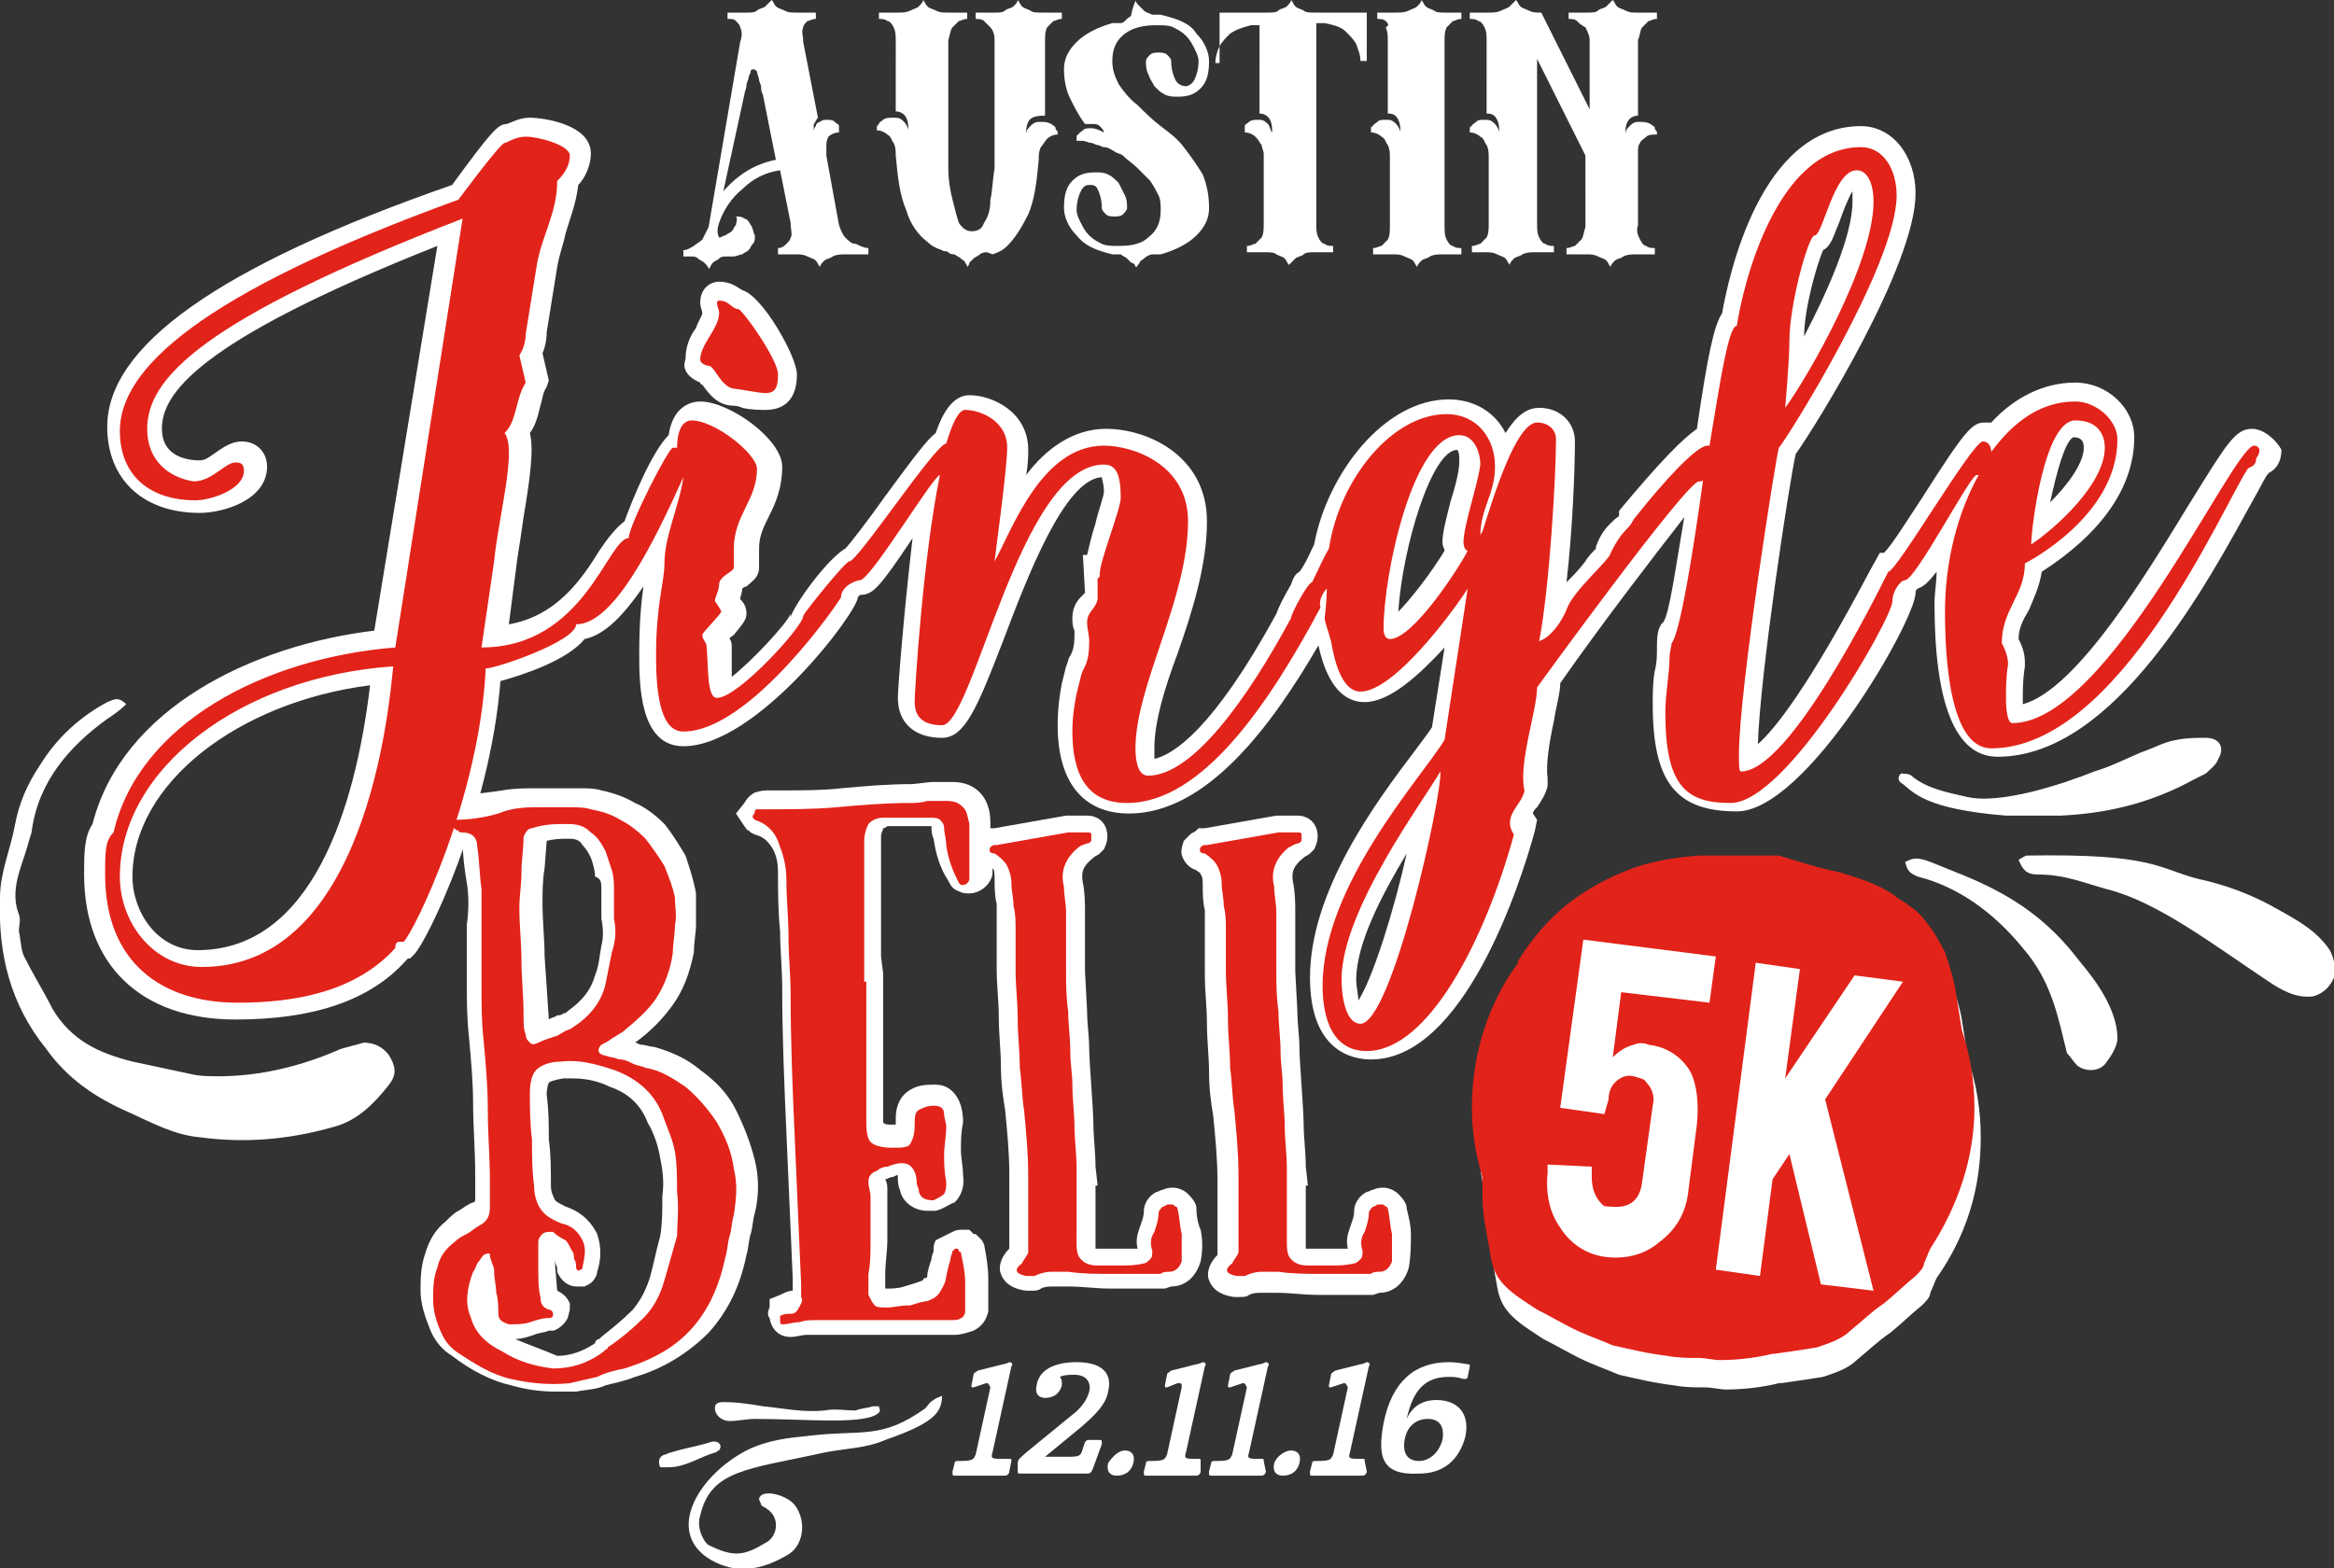 <?xml version="1.0" encoding="utf-8"?>
<!-- Generator: Adobe Illustrator 21.0.0, SVG Export Plug-In . SVG Version: 6.00 Build 0)  -->
<svg version="1.1" id="Layer_1" xmlns="http://www.w3.org/2000/svg" xmlns:xlink="http://www.w3.org/1999/xlink" x="0px" y="0px"
	 viewBox="0 0 111 74.6" style="enable-background:new 0 0 111 74.6;" xml:space="preserve">
<rect x="0" y="0" width="111" height="74.6" fill="#333333" stroke="none"/>
<style type="text/css">
	.st0{fill:#FFFFFF;}
	.st1{fill:#E2231A;}
</style>
<g>
	<path class="st0" d="M94.2,54.1c0-1.3-0.2-2.5-0.6-3.7c-0.1-0.6-0.2-1.3-0.3-1.9c-0.1-0.6-0.3-1.2-0.5-1.8
		c-0.3-0.6-0.6-1.1-1.1-1.7c-0.2-0.2-0.4-0.4-0.6-0.5c-0.2-0.2-0.5-0.3-0.7-0.5c-0.7-0.5-1.6-0.8-2.6-1.1c-1-0.2-1.9-0.5-2.9-0.8
		c0,0-0.2,0-0.4,0c-0.6,0-1.1,0-1.7,0c-0.6,0-1.1,0-1.7,0c-1.3,0.1-2.4,0.3-3.4,0.7c-1.3,0.5-2.4,1.2-3.2,1.9
		c-0.8,0.7-1.5,1.6-2,2.4c0,0,0,0,0,0.1c-1.4,1.9-2.2,4.3-2.2,6.9c0,1.2,0.2,2.3,0.5,3.3c0,0.1,0,0.2,0,0.4c0,0.6,0,1.1,0.1,1.7
		c0.1,0.6,0.2,1.1,0.3,1.7c0.1,0.6,0.3,1,0.7,1.4c0.4,0.4,0.9,0.7,1.5,1.1c0.6,0.3,1.1,0.6,1.7,0.9c0.6,0.3,1.2,0.5,1.9,0.8
		c0.9,0.2,1.7,0.4,2.6,0.5c0.5,0.1,1,0.1,1.5,0.1c0.3,0,0.7,0.1,1,0.1c0.8,0,1.7-0.1,2.5-0.3c0,0,0.1,0,0.1,0c0.7-0.1,1.4-0.2,2-0.3
		c0.6-0.2,1.2-0.4,1.6-0.8c0.5-0.4,1-0.9,1.6-1.3c0.5-0.4,1-0.9,1.5-1.3c0.2-0.2,0.4-0.4,0.4-0.6c0.1-0.2,0.2-0.5,0.3-0.7
		C93.5,58.8,94.2,56.6,94.2,54.1z"/>
	<g>
		<path class="st0" d="M39.9,10.7c0.1,0.3,0.2,0.5,0.3,0.6c0.2,0.2,0.3,0.3,0.5,0.3c0.2,0.1,0.4,0.2,0.6,0.2v0.3h-1h-0.1h0
			c-0.2,0-0.4,0-0.6,0.1c-0.1,0.1-0.3,0.1-0.4,0.2c-0.1,0.1-0.2,0.2-0.2,0.3c-0.1-0.1-0.1-0.2-0.2-0.3c-0.1-0.1-0.2-0.1-0.4-0.2
			c-0.2-0.1-0.3-0.1-0.6-0.1H37v-0.3c0.2,0,0.3-0.1,0.4-0.2c0.1-0.1,0.2-0.2,0.2-0.3c0.1-0.1,0-0.4,0-0.7l-0.5-2.5
			c-0.7,0.1-1.3,0.4-1.8,0.9c-0.5,0.4-0.9,1-1.1,1.6c-0.1,0.3-0.1,0.5,0,0.7c0.1,0,0.2-0.1,0.3-0.1c0.1-0.1,0.2-0.1,0.3-0.2
			c0.1-0.1,0.1-0.2,0.2-0.3c0-0.1,0.1-0.3,0-0.4c0.1,0,0.3,0,0.4,0.1c0.1,0,0.2,0.1,0.3,0.3c0.1,0.1,0.1,0.3,0.2,0.5
			c0,0.2,0,0.3-0.1,0.4c-0.1,0.1-0.1,0.2-0.2,0.3c-0.1,0.1-0.2,0.1-0.3,0.2c-0.1,0-0.3,0.1-0.4,0.1h-0.3c-0.2,0-0.3,0-0.4,0.1
			c-0.1,0.1-0.2,0.1-0.3,0.2c-0.1,0.1-0.1,0.2-0.2,0.3c0-0.1-0.1-0.2-0.2-0.3c-0.1-0.1-0.2-0.1-0.3-0.2c-0.1-0.1-0.2-0.1-0.4-0.1
			h-0.3v-0.3c0.2,0,0.3-0.1,0.5-0.2c0.1-0.1,0.3-0.2,0.4-0.3c0.1-0.2,0.2-0.4,0.3-0.6L35.2,2h0c0.1-0.3,0.1-0.5,0-0.7
			C35.2,1.2,35.1,1.1,35,1c-0.1-0.1-0.2-0.1-0.4-0.1V0.6h0.9c0.2,0,0.4,0,0.5-0.1c0.1-0.1,0.3-0.1,0.4-0.2c0.1-0.1,0.2-0.2,0.3-0.3
			c0.1,0.1,0.1,0.2,0.2,0.3c0.1,0.1,0.2,0.1,0.4,0.2c0.2,0.1,0.3,0.1,0.6,0.1h0.9v0.3c-0.2,0-0.3,0.1-0.4,0.1
			c-0.1,0.1-0.2,0.2-0.2,0.3c-0.1,0.2,0,0.4,0,0.7l0.7,3.6c-0.1,0.1-0.1,0.2-0.2,0.3c0,0.1,0,0.3,0,0.4c0-0.1,0-0.2,0.1-0.3
			c0-0.1,0.1-0.2,0.2-0.2c0.1-0.1,0.2-0.1,0.3-0.1c0.2,0,0.3,0,0.4,0.1c0.1,0.1,0.2,0.1,0.2,0.2c0,0,0,0.1,0,0.1s0,0.1,0,0.1
			c0,0,0,0.1,0,0.1c-0.2,0-0.4,0.1-0.5,0.2c-0.1,0.2-0.1,0.3-0.1,0.5c0,0,0,0.1,0,0.2c0,0,0,0.1,0,0.1c0,0,0,0.1,0,0.1L39.9,10.7
			L39.9,10.7z M34.4,9.1c0.7-0.8,1.5-1.3,2.5-1.5l-0.6-3c0-0.1-0.1-0.2-0.1-0.4c0-0.2-0.1-0.3-0.1-0.4c0-0.1-0.1-0.3-0.1-0.4
			c-0.1-0.1-0.1-0.1-0.2-0.1c0,0-0.1,0-0.1,0.1c0,0.1-0.1,0.2-0.1,0.3c0,0.1-0.1,0.2-0.1,0.4c0,0.1-0.1,0.3-0.1,0.4L34.4,9.1z"/>
		<path class="st0" d="M48.9,5.8c-0.1,0.2-0.1,0.4-0.1,0.6c0-0.2,0.1-0.3,0.2-0.4c0.1-0.1,0.2-0.2,0.4-0.2c0,0,0,0,0.1,0
			c0.2,0,0.3,0,0.5,0.1c0.1,0.1,0.2,0.1,0.2,0.2c0,0.1,0.1,0.1,0.1,0.2c0,0,0,0.1,0,0.1c-0.2,0-0.4,0.1-0.5,0.2
			c-0.1,0.1-0.2,0.3-0.3,0.4c-0.1,0.2-0.1,0.4-0.1,0.6h0c-0.1,1.1-0.2,1.9-0.5,2.6c-0.3,0.6-0.6,1.1-1,1.5c-0.2,0.2-0.4,0.3-0.7,0.4
			h0h0C47,12,46.9,12,46.9,12s-0.2,0-0.3,0.1c-0.1,0.1-0.2,0.1-0.3,0.2c-0.1,0.1-0.1,0.1-0.2,0.2c0,0.1-0.1,0.2-0.1,0.2
			c0-0.1-0.1-0.2-0.1-0.2c0-0.1-0.1-0.1-0.2-0.2c-0.1-0.1-0.2-0.1-0.3-0.2c-0.1,0-0.2,0-0.3-0.1s-0.2,0-0.3-0.1h0h0
			c-0.3-0.1-0.5-0.2-0.7-0.4c-0.4-0.3-0.8-0.8-1-1.5c-0.3-0.7-0.4-1.5-0.5-2.6c0-0.2,0-0.4-0.1-0.6c-0.1-0.1-0.1-0.3-0.3-0.4
			c-0.1-0.1-0.3-0.2-0.5-0.2c0,0,0,0,0-0.1c0-0.1,0-0.1,0.1-0.2c0-0.1,0.1-0.1,0.2-0.2c0.1-0.1,0.3-0.1,0.5-0.1c0,0,0,0,0.1,0
			c0.2,0,0.3,0.1,0.4,0.2c0.1,0.1,0.2,0.3,0.2,0.4c0-0.2,0-0.4-0.1-0.6c-0.1-0.2-0.3-0.3-0.5-0.3V2h0c0-0.3,0-0.5-0.1-0.7
			c-0.1-0.2-0.2-0.3-0.3-0.3c-0.1-0.1-0.3-0.1-0.4-0.1V0.6h0.9c0.2,0,0.4,0,0.6-0.1c0.2-0.1,0.3-0.1,0.4-0.2
			c0.1-0.1,0.2-0.2,0.2-0.3c0.1,0.1,0.1,0.2,0.2,0.3c0.1,0.1,0.2,0.1,0.4,0.2c0.2,0.1,0.3,0.1,0.6,0.1h0.9v0.3
			c-0.2,0-0.3,0.1-0.4,0.1c-0.1,0.1-0.2,0.2-0.3,0.3c-0.1,0.1-0.1,0.3-0.2,0.6l0,4.4c0,0.6,0,1.2,0,1.7c0,0.6,0.1,1.1,0.2,1.5
			c0.1,0.4,0.2,0.8,0.3,1.1c0.2,0.3,0.4,0.4,0.6,0.4c0.3,0,0.5-0.1,0.6-0.4c0.2-0.3,0.3-0.6,0.3-1.1c0.1-0.4,0.1-0.9,0.2-1.5
			c0-0.6,0-1.1,0-1.7l0-4.4c0-0.3-0.1-0.5-0.2-0.6c-0.1-0.1-0.2-0.2-0.3-0.3c-0.1-0.1-0.3-0.1-0.4-0.1V0.6h0.9c0.2,0,0.4,0,0.5-0.1
			c0.1-0.1,0.3-0.1,0.4-0.2c0.1-0.1,0.2-0.2,0.2-0.3c0.1,0.1,0.1,0.2,0.2,0.3c0.1,0.1,0.2,0.1,0.4,0.2c0.1,0.1,0.3,0.1,0.6,0.1h0.9
			v0.3c-0.2,0-0.3,0.1-0.4,0.1c-0.1,0.1-0.2,0.2-0.3,0.3c-0.1,0.2-0.1,0.4-0.1,0.7h0v3.5C49.2,5.5,49,5.6,48.9,5.8z"/>
		<path class="st0" d="M56.4,4.1c0.1,0,0.3-0.1,0.4-0.3c0.1-0.2,0.2-0.5,0.2-0.9c0-0.2-0.1-0.4-0.2-0.6s-0.2-0.4-0.4-0.6
			c-0.2-0.2-0.4-0.3-0.6-0.4c-0.2-0.1-0.5-0.1-0.8-0.1c-0.6,0-1.1,0.1-1.5,0.4c-0.4,0.3-0.6,0.7-0.6,1.3c0,0.4,0.1,0.7,0.3,1.1
			c0.2,0.3,0.5,0.7,0.9,1c0.3,0.3,0.7,0.7,1.1,1C55.6,6.3,56,6.6,56.3,7c0.3,0.4,0.6,0.8,0.9,1.3c0.2,0.5,0.3,1,0.3,1.6
			c0,0.5-0.2,0.9-0.6,1.3c-0.4,0.4-1,0.7-1.7,0.9h0c0,0,0,0,0,0c-0.1,0-0.1,0-0.2,0s-0.1,0-0.2,0c-0.1,0-0.3,0.1-0.4,0.2
			c-0.1,0.1-0.2,0.1-0.2,0.2c-0.1,0.1-0.1,0.2-0.2,0.2c0-0.1-0.1-0.2-0.2-0.2c-0.1-0.1-0.1-0.1-0.2-0.2c-0.1-0.1-0.2-0.1-0.3-0.2
			c-0.1,0-0.1,0-0.2,0c-0.1,0-0.1,0-0.2,0h0c-0.8-0.2-1.3-0.4-1.7-0.9c-0.4-0.4-0.6-0.9-0.6-1.3c0-0.6,0.1-1,0.4-1.3
			c0.3-0.3,0.6-0.4,1.1-0.4c0.2,0,0.4,0,0.6,0.1s0.3,0.2,0.5,0.4c0.1,0.2,0.2,0.4,0.3,0.6c0.1,0.2,0.1,0.4,0.1,0.6
			c0,0.1-0.1,0.2-0.2,0.3c-0.1,0.1-0.3,0.1-0.4,0.1c-0.1,0-0.3,0-0.4-0.1c-0.1-0.1-0.2-0.2-0.2-0.3c0-0.4-0.1-0.7-0.2-0.9
			c-0.1-0.2-0.2-0.2-0.4-0.2s-0.3,0.1-0.4,0.3c-0.1,0.2-0.2,0.5-0.2,0.9c0,0.2,0.1,0.4,0.2,0.6c0.1,0.2,0.2,0.4,0.4,0.6
			c0.2,0.2,0.4,0.3,0.6,0.4c0.2,0.1,0.5,0.1,0.8,0.1c0.6,0,1.1-0.1,1.4-0.4c0.4-0.3,0.6-0.7,0.6-1.3c0-0.2,0-0.5-0.1-0.7
			c-0.1-0.2-0.2-0.4-0.4-0.7c-0.2-0.2-0.4-0.4-0.6-0.6c-0.2-0.2-0.5-0.4-0.7-0.6c-0.1-0.1-0.3-0.1-0.4-0.2c-0.2-0.1-0.3-0.2-0.5-0.2
			c-0.1,0-0.2-0.1-0.3-0.1c-0.1,0-0.2-0.1-0.3-0.1c-0.1,0-0.3-0.1-0.4-0.1c-0.1,0-0.2,0-0.3,0c0,0,0,0,0-0.1c0,0,0,0,0-0.1
			c0,0,0-0.1,0.1-0.1c0-0.1,0.1-0.1,0.2-0.2c0.1-0.1,0.2-0.1,0.4-0.1h0c0.2,0,0.4,0.1,0.6,0.2c0-0.1-0.1-0.2-0.2-0.3
			c-0.1-0.1-0.2-0.1-0.4-0.1c-0.1,0-0.2,0-0.3,0c-0.3-0.4-0.5-0.8-0.7-1.2c-0.2-0.4-0.3-0.9-0.3-1.4c0-0.5,0.2-0.9,0.6-1.3
			c0.4-0.4,1-0.7,1.7-0.9h0h0c0.1,0,0.1,0,0.2,0c0.1,0,0.1,0,0.2,0c0.1,0,0.2-0.1,0.3-0.2c0.1-0.1,0.2-0.1,0.2-0.2
			C53.9,0.2,54,0.1,54,0c0,0.1,0.1,0.2,0.2,0.3c0.1,0.1,0.1,0.1,0.2,0.2c0.1,0.1,0.2,0.1,0.4,0.2c0.1,0,0.1,0,0.2,0s0.1,0,0.2,0
			c0,0,0,0,0,0c0.8,0.2,1.4,0.4,1.7,0.9c0.4,0.4,0.6,0.9,0.6,1.3c0,0.6-0.1,1-0.4,1.3c-0.3,0.3-0.6,0.4-1.1,0.4
			c-0.2,0-0.4,0-0.6-0.1c-0.2-0.1-0.3-0.2-0.5-0.4c-0.1-0.2-0.2-0.3-0.3-0.6c-0.1-0.2-0.1-0.4-0.1-0.6c0-0.1,0.1-0.2,0.2-0.3
			c0.1-0.1,0.3-0.1,0.4-0.1c0.1,0,0.3,0,0.4,0.1c0.1,0.1,0.2,0.2,0.2,0.3c0,0.4,0.1,0.7,0.2,0.9S56.2,4.1,56.4,4.1z"/>
		<path class="st0" d="M65,0.6v0.6v1.7h-0.3c0-0.3-0.1-0.5-0.2-0.8c-0.1-0.2-0.3-0.4-0.5-0.6c-0.2-0.2-0.5-0.3-1-0.4h-0.4v9.5
			c0,0.3,0,0.5,0.1,0.7c0.1,0.2,0.2,0.3,0.3,0.3c0.1,0.1,0.3,0.1,0.4,0.1v0.3h-0.9c-0.2,0-0.4,0-0.5,0.1c-0.1,0.1-0.3,0.1-0.4,0.2
			c-0.1,0.1-0.2,0.2-0.3,0.3c-0.1-0.1-0.1-0.2-0.2-0.3c-0.1-0.1-0.2-0.1-0.4-0.2c-0.1-0.1-0.3-0.1-0.5-0.1h-0.9v-0.3
			c0.2,0,0.3-0.1,0.4-0.1c0.1-0.1,0.2-0.2,0.3-0.3c0.1-0.2,0.1-0.4,0.1-0.7V7.5c0,0,0-0.1,0-0.2c0-0.1-0.1-0.3-0.1-0.4
			c-0.1-0.1-0.1-0.2-0.3-0.4c-0.1-0.1-0.3-0.2-0.5-0.2c0,0,0,0,0-0.1c0,0,0,0,0-0.1c0,0,0-0.1,0-0.1c0-0.1,0.1-0.1,0.2-0.2
			c0.1-0.1,0.3-0.1,0.4-0.1c0,0,0.1,0,0.1,0c0.2,0,0.3,0.1,0.4,0.2c0.1,0.1,0.1,0.3,0.2,0.4c0-0.2,0-0.4-0.1-0.6
			c-0.1-0.2-0.3-0.3-0.5-0.3V1.2h-0.4c-0.4,0.1-0.7,0.2-1,0.4c-0.2,0.2-0.4,0.4-0.5,0.6c-0.1,0.2-0.2,0.5-0.2,0.8H58V1.2V0.6h2.3
			c0.2,0,0.4,0,0.5-0.1s0.3-0.1,0.4-0.2c0.1-0.1,0.2-0.2,0.2-0.3c0.1,0.1,0.1,0.2,0.2,0.3c0.1,0.1,0.2,0.1,0.4,0.2
			c0.1,0.1,0.3,0.1,0.6,0.1H65z"/>
		<path class="st0" d="M69.5,0.6v0.3c-0.2,0-0.3,0.1-0.4,0.1c-0.1,0.1-0.2,0.2-0.3,0.3c-0.1,0.2-0.1,0.4-0.1,0.7v8.7
			c0,0.3,0,0.5,0.1,0.7c0.1,0.2,0.2,0.3,0.3,0.3c0.1,0.1,0.3,0.1,0.4,0.1v0.3h-0.9c-0.2,0-0.4,0-0.6,0.1c-0.1,0.1-0.3,0.1-0.4,0.2
			c-0.1,0.1-0.2,0.2-0.2,0.3c-0.1-0.1-0.1-0.2-0.2-0.3c-0.1-0.1-0.2-0.1-0.4-0.2c-0.2-0.1-0.3-0.1-0.6-0.1h0h0h-0.9v-0.3
			c0.2,0,0.3-0.1,0.4-0.1c0.1-0.1,0.2-0.2,0.3-0.3c0.1-0.2,0.1-0.4,0.1-0.7V7.5c0-0.2,0-0.4-0.1-0.6c-0.1-0.1-0.1-0.3-0.3-0.4
			c-0.1-0.1-0.3-0.2-0.5-0.2c0,0,0,0,0-0.1c0,0,0,0,0-0.1c0,0,0-0.1,0.1-0.1c0-0.1,0.1-0.1,0.2-0.2c0.1-0.1,0.2-0.1,0.4-0.1
			c0,0,0.1,0,0.1,0c0.2,0,0.3,0.1,0.4,0.2c0.1,0.1,0.2,0.3,0.2,0.4c0-0.2,0-0.4-0.1-0.6c-0.1-0.2-0.2-0.3-0.5-0.3V2
			c0-0.3,0-0.5-0.1-0.7C66.1,1.2,66,1.1,65.9,1c-0.1-0.1-0.3-0.1-0.4-0.1V0.6h0.9c0.2,0,0.4,0,0.6-0.1c0.2-0.1,0.3-0.1,0.4-0.2
			c0.1-0.1,0.2-0.2,0.2-0.3c0.1,0.1,0.1,0.2,0.2,0.3c0.1,0.1,0.2,0.1,0.4,0.2c0.1,0.1,0.3,0.1,0.6,0.1H69.5z"/>
		<path class="st0" d="M78,11.4c0.1,0.2,0.2,0.3,0.3,0.3c0.1,0.1,0.3,0.1,0.4,0.1v0.3h-0.9h0c-0.2,0-0.4,0-0.6,0.1
			c-0.1,0.1-0.3,0.1-0.4,0.2c-0.1,0.1-0.2,0.2-0.2,0.3c-0.1-0.1-0.1-0.2-0.2-0.3c-0.1-0.1-0.2-0.1-0.4-0.2c-0.2-0.1-0.3-0.1-0.6-0.1
			h-0.9v-0.3c0.2,0,0.3-0.1,0.4-0.1c0.1-0.1,0.2-0.2,0.3-0.3c0.1-0.1,0.1-0.3,0.2-0.6V7.4l-2.3-4.6v7.8c0,0.3,0,0.5,0.1,0.7
			c0.1,0.2,0.2,0.3,0.3,0.3c0.1,0.1,0.3,0.1,0.4,0.1v0.3h-0.9c-0.2,0-0.4,0-0.6,0.1c-0.1,0.1-0.3,0.1-0.4,0.2
			c-0.1,0.1-0.2,0.2-0.2,0.3c-0.1-0.1-0.1-0.2-0.2-0.3c-0.1-0.1-0.2-0.1-0.4-0.2c-0.2-0.1-0.3-0.1-0.6-0.1h0h0H70v-0.3
			c0.2,0,0.3-0.1,0.4-0.1c0.1-0.1,0.2-0.2,0.3-0.3c0.1-0.2,0.1-0.4,0.1-0.7V7.5c0-0.2,0-0.4-0.1-0.6c-0.1-0.1-0.1-0.3-0.3-0.4
			c-0.1-0.1-0.3-0.2-0.5-0.2c0,0,0,0,0-0.1c0,0,0,0,0-0.1c0,0,0-0.1,0.1-0.1c0-0.1,0.1-0.1,0.2-0.2c0.1-0.1,0.2-0.1,0.4-0.1
			c0,0,0.1,0,0.1,0c0.2,0,0.3,0.1,0.4,0.2c0.1,0.1,0.2,0.3,0.2,0.4c0-0.2,0-0.4-0.1-0.6c-0.1-0.2-0.2-0.3-0.5-0.3V2
			c0-0.3,0-0.5-0.1-0.7c-0.1-0.2-0.2-0.3-0.3-0.3c-0.1-0.1-0.3-0.1-0.4-0.1V0.6h0.9c0.2,0,0.4,0,0.6-0.1c0.2-0.1,0.3-0.1,0.4-0.2
			C71.9,0.2,72,0.1,72.1,0c0.1,0.1,0.1,0.2,0.2,0.3c0.1,0.1,0.2,0.1,0.4,0.2c0.2,0.1,0.3,0.1,0.6,0.1h0l2.3,4.6V1.9
			c0-0.2-0.1-0.4-0.2-0.6C75.2,1.2,75.1,1.1,75,1c-0.1-0.1-0.3-0.1-0.4-0.1V0.6h0.9c0.2,0,0.4,0,0.5-0.1s0.3-0.1,0.4-0.2
			c0.1-0.1,0.2-0.2,0.3-0.3c0.1,0.1,0.1,0.2,0.2,0.3c0.1,0.1,0.2,0.1,0.4,0.2s0.3,0.1,0.6,0.1h0.9v0.3c-0.2,0-0.3,0.1-0.4,0.1
			c-0.1,0.1-0.2,0.2-0.3,0.3c-0.1,0.1-0.1,0.4-0.2,0.6v3.6c-0.2,0-0.4,0.1-0.5,0.3c-0.1,0.2-0.1,0.4-0.1,0.6c0-0.2,0.1-0.3,0.2-0.4
			c0.1-0.1,0.2-0.2,0.4-0.2c0,0,0.1,0,0.1,0c0.2,0,0.3,0,0.5,0.1c0.1,0.1,0.2,0.1,0.2,0.2c0,0.1,0.1,0.1,0.1,0.2c0,0,0,0.1,0,0.1
			c-0.2,0-0.4,0-0.5,0.1S78,6.7,78,6.8c-0.1,0.1-0.1,0.3-0.1,0.4c0,0.1,0,0.2,0,0.3v3.2h0C77.8,11,77.9,11.2,78,11.4z"/>
	</g>
	<g>
		<path class="st0" d="M33.3,18.2c0,0,0,0.1,0.1,0.1c0.3,0.4,0.7,1,1.5,1c0,0,0.2,0,0.4,0.1c0.4,0.1,0.9,0.1,1.1,0.1
			c0.7,0,1.5-0.3,1.5-1.7c0-0.8-1.6-3.7-2.6-4c0,0,0,0,0,0s0,0,0,0c-0.2-0.1-0.5-0.4-1.1-0.4c-0.4,0-0.9,0.3-0.9,1
			c0,0.2,0.1,0.4,0.1,0.5c0,0.1-0.2,0.4-0.3,0.7c-0.3,0.4-0.5,0.9-0.5,1.5C32.4,17.6,32.8,18,33.3,18.2z"/>
		<path class="st0" d="M107.1,20.4c-0.8,0-1.2,0.7-3,3.6c-1.9,3.1-5.3,8.8-7.9,9.5c0-0.1,0-0.2,0-0.3c0-0.4,0-0.9,0.1-1.5l0-0.1
			v-0.1c0-0.5-0.2-0.9-0.3-1.1c0-0.5,0.2-0.9,0.5-1.4c0.2-0.5,0.5-1.1,0.6-1.8c2.8-1.8,4.4-4,4.4-6.4c0-1.4-1.3-2.6-2.8-2.6
			c-1.5,0-2.9,0.7-4,1.9c-0.1,0-0.2,0-0.3,0c-0.6,0-0.9,0.3-3,3.6c-0.6,0.9-1.4,2.2-1.8,2.6h-0.2l-0.5,0.9c-2.9,5.5-4.5,7.5-5.3,8.2
			c0.1-3.3,1.5-12.5,1.8-13.8c1-1.4,5.7-9,5.7-12.4c0-1.8-1.1-3.2-2.6-3.2c-4.8,0-6.3,7.2-6.6,8.9c-0.4,0.6-0.7,2.1-1.2,5.5
			C80,20.9,79,21.9,77,24.3L77,24.4l0,0.1c0,0.1-0.1,0.1-0.2,0.2c-0.3,0.3-0.6,0.5-0.9,1.3l0,0.1c-0.1,0.1-0.4,0.4-0.5,0.6
			c-0.3,0.4-0.6,0.7-0.9,1c0.3-2.6,0.4-5.5,0.4-6.7c0-0.9-0.7-1.6-1.7-1.6c-0.6,0-1.1,0.4-1.6,1.2c-0.5-1-1.5-1.6-2.7-1.6
			c-3.1,0-5.8,3.6-6.4,6.9c-0.2,0.4-0.4,0.9-0.7,1.3c-0.2,0.1-0.3,0.3-0.4,0.6c-0.4,0.7-0.6,1.1-0.7,1.4c-3,5.5-4.9,6.7-5.8,6.9
			c0-0.1,0-0.3,0-0.5c0-1.3,0.5-2.9,1.1-4.5c0.7-2,1.4-4.2,1.4-6.3c0-3.1-2.8-4.4-4.8-4.4c-1.6,0-2.9,1-3.8,2.2
			c0.1-0.5,0.1-1,0.1-1.2c0-1.8-1.7-2.6-2.8-2.6c-0.8,0-1.3,0.9-1.6,1.8c-0.4,0.3-1,1.1-2.4,3c-0.7,1-1.7,2.3-1.9,2.5
			c0,0,0.1,0,0.2-0.1c-0.9,0.3-2.8,3-2.8,3.4c0-0.1,0-0.2,0-0.2c-0.2,0.5-1.9,2.3-2.8,3c0-0.2,0-0.5,0-0.6c0-0.3,0-0.6,0-0.8
			c0-0.1,0-0.3-0.1-0.4c0-0.1,0.1-0.1,0.2-0.2c0.4-0.5,0.6-0.7,0.6-1c0-0.3-0.1-0.5-0.3-0.7c0-0.1,0.1-0.3,0.1-0.5
			c0,0,0.1-0.1,0.2-0.1c0.2-0.2,0.6-0.4,0.6-0.9c0-0.4,0-0.6,0-0.8l0-0.1c0-0.6,0.2-1,0.5-1.6c0.3-0.6,0.6-1.3,0.6-2.3
			c0-1.3-2.5-3.1-3.9-3.1c-0.4,0-1.3,0.2-1.5,1.6c-0.8,0.8-1.7,3-2.1,4.1c-0.4,0.3-0.8,0.8-1.2,1.4c-0.8,1.3-2,3.1-4.3,3.5l0.4-3.1
			c0.1-0.6,0.2-1.3,0.3-2c0.3-1.8,0.5-3.2,0.3-4c0.3-0.4,0.4-0.9,0.5-1.3c0.1-0.3,0.1-0.6,0.3-0.9l0.1-0.3l-0.3-1.3
			c0.1-0.2,0.2-0.6,0.2-1l0.5-3.1c0.1-0.6,0.3-1.1,0.4-1.6c0.2-0.7,0.5-1.4,0.6-2.3c0.3-0.3,0.6-0.9,0.6-1.5c0-1.4-2.3-1.7-2.9-1.7
			c-0.5,0-0.8,0.2-1.1,0.3c-0.4,0-0.7,0.3-2.6,2.9C10.3,12.7,5.1,16.5,5.1,20.3c0,2.5,1.7,4.1,4.4,4.1c1.1,0,3.2-0.6,3.2-2.2
			c0-0.7-0.5-1.2-1.2-1.2c-0.5,0-0.9,0.3-1.2,0.5c-0.3,0.2-0.5,0.4-0.8,0.4c-0.8,0-1.8-0.3-1.8-1.5c0-1.6,1.5-4.1,13.1-8.7L17.8,30
			C12,30.7,5.8,33.7,4.4,39.2C4,39.8,4,40.6,4,41.6c0,4.3,2.7,6.9,7.2,6.9c3.7,0,6.4-0.9,8.1-2.8l0.1-0.1h0.1l0.2-0.2
			c0.6-0.6,3.6-6.7,4.1-13c1.1-0.3,3.2-1,4-2c1-0.2,1.9-1.2,2.8-2.5c-0.1,0.7-0.2,1.7-0.2,3.2c0,1.4,0,4.4,2.1,4.4
			c3.5,0,8.3-6.4,8.3-7.1c0,0,0.1-0.1,0.1-0.1c0.6,0,0.9-0.3,2.5-2.7c-0.4,3.4-0.7,7.1-0.7,7.6c0,1.2,0.8,1.9,2.1,1.9
			c1.1,0,1.7-1.5,2.9-4.6c1.1-2.9,2.9-7.7,4.7-7.8c0,0.1,0.1,0.3,0.1,0.7c0,0.2-0.3,1-0.4,1.5c-0.2,0.6-0.3,1.1-0.4,1.5h-0.2
			l0.1,1.8c0,0-0.1,0.1-0.1,0.1c-0.2,0.2-0.5,0.5-0.5,1.1c0,0.2,0,0.4,0.1,0.6c0,0.1,0,0.2,0,0.2c0,0.6-0.1,0.8-0.2,1
			c-0.1,0.1-0.1,0.3-0.2,0.5l-0.2,0.8c-0.1,0.5-0.2,1.2-0.2,2c0,2.7,1.2,4.2,3.4,4.2c3.7,0,6.8-4.2,9-8c0.2,0.9,0.7,2.7,2.2,2.7
			c1.2,0,2.6-1.3,3.8-2.6l-0.6,3.8c-0.2,0.3-0.5,0.7-0.8,1.1c-1.9,2.5-5,6.7-5,10.8c0,3.5,2,3.9,2.9,3.9c4.4,0,7.1-8.3,7.8-10.9
			l0.1-0.5l-0.2-0.3c0-0.1,0.1-0.2,0.2-0.3c0.2-0.3,0.4-0.6,0.5-1l0-0.2l0-0.2c-0.1-0.6,0.1-1.8,0.3-2.7c0.1-0.7,0.3-1.3,0.3-1.8
			c2.1-3,4.5-6.1,5.9-7.9c-0.4,2.3-0.7,4.6-1,5l-0.1,0.1l-0.1,0.2c-0.1,0.3-0.1,0.6-0.1,1c0,0.3,0,0.6-0.1,1
			c-0.1,0.5-0.1,1.1-0.1,1.6c0,3.7,1.1,5.1,4,5.1c3.3,0,8.5-9.1,8.5-10.4c0-0.1,0-0.1,0.1-0.2c0.3-0.1,0.5-0.3,0.9-0.8
			c0,0.5-0.1,1-0.1,1.5c0,4.8,1,7.3,3,7.3c5.6,0,10-8.3,12.2-12.3c0.3-0.5,0.5-1,0.7-1.2c0.4-0.2,0.6-0.6,0.6-1.1
			C108.3,21,107.7,20.4,107.1,20.4z M98.6,20.8c0.4,0,0.5,0.2,0.5,0.5c0,0.7-0.7,1.7-1.6,2.6C97.8,22.5,98.2,21,98.6,20.8z
			 M86.7,11.9c0.4-0.2,0.5-0.7,0.8-1.4c0.1-0.3,0.4-1.1,0.6-1.4c0,0.1,0,0.3,0,0.5c0,1.6-1.2,4.3-2.3,6.4
			C85.8,14.7,86.4,12.6,86.7,11.9z M68.7,26.2c-0.6,1-1.6,2.3-2.2,2.9c0.2-3.1,1.6-7.7,2.8-7.7c0.1,0.1,0.1,0.3,0.1,0.6
			c0,0.4-0.2,1.2-0.4,1.8c-0.2,0.8-0.4,1.5-0.4,2C68.6,26,68.7,26.1,68.7,26.2z M64.5,46.6c0-1.7,1.2-4,2.4-6
			c-0.6,2.7-1.6,5.9-2.3,7C64.6,47.3,64.5,47,64.5,46.6z M17.6,32.6c-0.7,5.9-2.8,12.6-8.2,12.6c-1.9,0-3.1-1.8-3.1-3.5
			C6.3,37.3,11.3,33.4,17.6,32.6z"/>
	</g>
	<g>
		<path class="st0" d="M35,52.8c-0.4-0.8-1-1.4-1.7-1.9c-0.7-0.6-1.5-0.9-2.2-1.1c-0.2,0-0.4-0.1-0.6-0.1c-0.1,0-0.2-0.1-0.3-0.1
			c0.7-0.5,1.3-1.1,1.8-1.8c0.5-0.7,0.8-1.5,1-2.5c0-0.5,0.1-0.9,0.1-1.3c0-0.5,0-1,0-1.5c-0.1-0.6-0.3-1.2-0.5-1.8
			c-0.3-0.5-0.6-1-1-1.5c-0.4-0.4-0.9-0.8-1.4-1c-0.5-0.3-1.1-0.5-1.6-0.6c-0.3-0.1-0.7-0.1-1-0.1c-0.1,0-0.2,0-0.3,0
			c-0.4,0-0.7,0-1.1,0c-0.2,0-0.4,0-0.7,0c-0.5,0-1.1,0-1.6,0.1c-0.7,0.1-1.4,0.2-2,0.2L21,37.9v0.5c-0.1,0.1-0.1,0.3-0.1,0.5
			c0,0.3,0.1,0.5,0.3,0.7l0.1,0.1l0.1,0.1c0.1,0,0.1,0.1,0.2,0.1c0.1,0,0.2,0.1,0.3,0.1l0.1,0c0,0.7,0.1,1.4,0.2,2
			c0.1,0.6,0.1,1.3,0,2c0,0.9,0,1.8,0,2.6c0,0.9,0,1.8,0.1,2.7c0.1,1.1,0.2,2.2,0.2,3.2c0,1.1,0.1,2.2,0.1,3.4c0,0.2,0,0.3,0,0.4
			c0,0.2,0,0.5,0,0.7c0,0.1,0,0.2-0.1,0.2c-0.3,0.1-0.5,0.3-0.7,0.4c-0.2,0.1-0.4,0.3-0.6,0.5c-0.5,0.4-0.8,0.9-1,1.6
			c-0.2,0.6-0.2,1.2-0.2,1.7c0,0.6,0.2,1.2,0.4,1.7c0.2,0.6,0.6,1.1,1.1,1.4c0.9,0.7,1.9,1.2,2.8,1.4c0.7,0.2,1.4,0.3,2.1,0.3
			c0.3,0,0.6,0,1,0c0.5-0.1,1-0.1,1.4-0.3c0.4-0.1,0.9-0.2,1.4-0.4c1.4-0.4,2.6-1.2,3.5-2.1c0.9-1,1.5-2.2,1.8-3.7
			c0.1-0.3,0.1-0.7,0.2-1c0.1-0.3,0.1-0.7,0.2-1c0.2-0.8,0.2-1.7,0-2.5C35.7,54.4,35.4,53.6,35,52.8z M24.5,63.7
			c0.3,0,0.6-0.1,0.9-0.2c0.2-0.1,0.5-0.1,0.7-0.2l0.1,0l0.1,0c0.1,0,0.5-0.2,0.7-0.6l0.1-0.4L27.1,62c-0.1-0.2-0.2-0.4-0.6-0.6
			l-0.1-1.2c0-0.2,0-0.4,0-0.6c0,0.1,0,0.2,0,0.2c0,0.2,0,0.3,0.1,0.5l0,0.1l0,0.1c0.2,0.5,0.6,0.7,0.9,0.7l0.4,0l0.2-0.1
			c0.2-0.1,0.4-0.4,0.4-0.6c0.2-0.6,0.2-1.2,0-1.8c-0.2-0.4-0.6-1-1.5-1.3c-0.2-0.1-0.4-0.2-0.5-0.3c-0.1-0.2-0.2-0.4-0.2-0.7
			c0-0.8,0-1.5-0.1-2.2c0-0.7,0-1.4-0.1-2.1c0-0.4,0.1-0.6,0.1-0.6c0,0,0.1-0.1,0.7-0.2c0.1,0,0.2,0,0.4,0c0.6,0,1.2,0.1,1.8,0.4
			c0.9,0.3,1.5,0.9,1.8,1.7c0.3,0.5,0.5,1.1,0.6,1.7c0.1,0.5,0.2,1.1,0.1,1.8c0,0.7,0,1.3-0.1,1.9c-0.2,0.7-0.3,1.3-0.5,2
			c-0.2,0.6-0.4,1-0.8,1.5c-0.5,0.5-1,0.9-1.5,1.3l-0.1,0.1c-0.1,0-0.2,0.1-0.2,0.2c-0.6,0.4-1.2,0.6-1.8,0.6c0,0,0,0,0,0
			C25.8,64.2,25.2,64,24.5,63.7C24.5,63.7,24.5,63.7,24.5,63.7z M28.6,42.3l0,1.4c0.1,0.5,0.1,0.9,0,1.3c-0.1,0.5-0.1,0.9-0.3,1.4
			c-0.2,0.7-0.6,1.2-1.3,1.7c-0.1,0.1-0.1,0.1-0.2,0.1c-0.1,0.1-0.2,0.1-0.3,0.1c-0.1,0.1-0.3,0.1-0.4,0.2c0-0.1-0.2-3-0.2-3
			c0-0.8-0.1-1.7-0.1-2.5c0-0.6,0-1.1,0.1-1.7L26,40c0.4-0.1,0.7-0.1,1-0.1h0.1c0.3,0,0.5,0.1,0.6,0.3c0.2,0.2,0.3,0.4,0.4,0.6
			c0.1,0.3,0.2,0.6,0.2,0.9C28.6,41.8,28.6,42,28.6,42.3z"/>
		<path class="st0" d="M56.9,57.5c0-0.2-0.1-0.4-0.4-0.7c-0.2-0.2-0.5-0.3-0.7-0.3c-0.1,0-0.3,0-0.5,0.1c-0.1,0-0.2,0.1-0.3,0.1
			c-0.4,0.2-0.6,0.6-0.6,0.9c0,0.3-0.1,0.5-0.2,0.8c-0.1,0.3-0.2,0.6-0.1,1c-0.2,0-0.5,0-0.7,0l-0.3,0c-0.2,0-0.5,0-0.7,0
			c-0.2,0-0.3,0-0.3,0c0,0,0,0,0,0c0-0.1,0-0.2,0-0.4v-2.6h0.1l-0.1-0.9c0-0.7-0.1-1.4-0.1-2c0-0.7-0.2-3-0.2-3.6
			c0-0.6-0.1-1.2-0.1-1.8l-0.1-1.9c0-0.6,0-1.1,0-1.5c0-0.4,0-0.9,0-1.3c0-0.4,0-0.9-0.1-1.4c-0.1-0.5,0-0.8,0.5-1.2
			c0.1-0.1,0.2-0.1,0.3-0.2l0.1-0.1l0.1-0.1c0.2-0.4,0.2-0.7,0.1-1c-0.1-0.3-0.4-0.6-0.9-0.6c-0.1,0-0.2,0-0.4,0c-0.1,0-0.1,0-0.2,0
			c-0.1,0-0.3,0-0.4,0c-0.6,0.1-1.1,0.2-1.7,0.3l-1.7,0.3l-0.2,0c0-0.1,0-0.2,0-0.3c0-0.6-0.2-1.1-0.5-1.4c-0.3-0.3-0.7-0.5-1.3-0.5
			c-0.2,0-0.3,0-0.5,0c-0.2,0-0.3,0-0.5,0l-0.9,0.1c-1.2,0-2.3,0.1-3.4,0.2c-0.9,0.1-1.8,0.1-2.7,0.1c-0.2,0-0.5,0-0.7,0
			c-0.2,0-0.4,0-0.7,0.1c-0.2,0.1-0.4,0.3-0.5,0.5l-0.4,0.5l0.4,0.6c0.1,0.1,0.1,0.2,0.2,0.2l0.1,0.1l0.2,0.1
			c0.4,0.1,0.6,0.3,0.8,0.6c0.2,0.3,0.3,0.7,0.3,1.2c0,0.9,0,1.8,0.1,2.8c0,0.9,0.1,1.8,0.1,2.7c0,2.3,0.1,4.6,0.2,6.9l0.3,6.9
			c0,0.2,0,0.4,0,0.6c-0.2,0-0.4,0.1-0.6,0.2l-0.5,0.2v0.4c-0.1,0.2-0.1,0.4,0,0.5c0.1,0.6,0.5,0.9,1,0.9h0l0,0
			c0.3,0,0.5-0.1,0.8-0.1c0.2,0,0.4,0,0.7,0c0.4,0,0.7,0,1.1,0c0,0,0.9,0,1.1,0c0.4,0,0.8,0,1.1,0c0.5,0,1,0,1.5,0c0.5,0,1,0,1.5,0
			c0.3,0,0.6-0.1,0.9-0.2c0.4-0.2,0.6-0.5,0.7-0.9l0-0.1v-1.5c0-0.5-0.1-1.1-0.2-1.6l-0.1-0.2l-0.2-0.2c-0.1-0.1-0.1-0.1-0.2-0.1
			l-0.2-0.2h-0.3c-0.2,0-0.3,0-0.5,0.1l-0.4,0.2L44.5,59c-0.1,0.2-0.1,0.3-0.1,0.5c0,0.1-0.1,0.2-0.1,0.4c-0.1,0.3-0.2,0.6-0.2,0.8
			c0,0.1-0.1,0.1-0.1,0.1c0,0-0.1,0-0.1,0.1C43.7,61,43,61.2,43,61.2c-0.3,0.1-0.6,0.1-0.9,0.1c0-0.1,0-0.3,0-0.7
			c0-0.5,0.1-1.1,0.1-1.6c0-0.5,0-1,0-1.6c0-0.3,0-0.5,0-0.8c0-0.2,0-0.3-0.1-0.5c0.1,0,0.2-0.1,0.3-0.1c0.1,0,0.2-0.1,0.3-0.1
			c0,0,0,0.1,0,0.1c0,0.2,0,0.4,0.1,0.6c0.1,0.6,0.7,1,1.3,1c0.1,0,0.2,0,0.2,0l0.1,0l0.1,0c0.4-0.1,0.6-0.3,0.9-0.4
			c0.2-0.2,0.5-0.6,0.4-1.3c0-0.4-0.1-0.8-0.1-1.2c0-0.4,0-0.8,0.1-1.3c0-0.2,0-0.4-0.1-0.8c-0.2-0.6-0.6-1-1.2-1l-0.2,0
			c-0.5,0-0.8,0.1-1.1,0.3c-0.3,0.2-0.6,0.6-0.6,1.3c0,0.1,0,0.2,0,0.3c0,0-0.2,0-0.2,0c-0.2,0-0.3,0-0.4-0.1c0-0.1,0-0.2,0-0.3
			c0-0.2,0-0.3,0-0.5c0-0.1,0-0.2,0-0.4v-5.9l-0.1-0.8v-1.8c0-0.7,0-1.3,0-2c0-0.6,0-1.3,0-1.9c0-0.2,0.1-0.3,0.1-0.4
			c0,0,0.1,0,0.2-0.1c0.2,0,0.5,0,0.7,0h0.7l0.7,0c0,0.2,0,0.4,0.1,0.6c0.1,0.7,0.3,1.4,0.7,2c0.1,0.2,0.2,0.4,0.5,0.5
			c0.2,0.1,0.3,0.1,0.5,0.1c0.5,0,1-0.4,1.1-0.9l0-0.1v-0.1c0,0,0-0.1,0-0.1c0,0,0,0,0,0c0.1,0.1,0.1,0.3,0.1,0.5
			c0,0.4,0,0.8,0.1,1.2c0,0.3,0,0.7,0,1c0,0.6,0,1.3,0,2.1c0,0.8,0.1,1.5,0.1,2.3c0,0.8,0.1,1.6,0.1,2.3c0,0.8,0.1,1.5,0.2,2.1
			c0.1,1,0.2,2.1,0.2,3c0,1,0,2.1,0,3.1c0,0.2,0,0.3,0,0.5c-0.5,0.5-0.5,1-0.4,1.2c0.1,0.3,0.4,0.7,1.2,0.8h0.2c0.2,0,0.4,0,0.5-0.1
			c0.2-0.1,0.4-0.1,0.6-0.1c0.3,0,0.5,0,0.7,0c0.7,0,1.3,0.1,2,0.1h2c0.2,0,0.4,0,0.6,0l0.3-0.1c0.7,0,1.2-0.5,1.4-1.2
			c0.1-0.5,0.1-1,0-1.5C57,58.3,56.9,57.9,56.9,57.5z"/>
		<path class="st0" d="M67.1,58.7c0-0.4-0.1-0.8-0.2-1.2c0-0.2-0.1-0.4-0.4-0.7c-0.2-0.2-0.5-0.3-0.7-0.3c-0.1,0-0.3,0-0.5,0.1
			c-0.1,0-0.2,0.1-0.3,0.1c-0.4,0.2-0.6,0.6-0.6,0.9c0,0.3-0.1,0.5-0.2,0.8c-0.1,0.3-0.2,0.6-0.1,1c-0.2,0-0.5,0-0.7,0l-0.3,0
			c-0.2,0-0.5,0-0.7,0c-0.2,0-0.3,0-0.3,0c0,0,0,0,0,0c0-0.1,0-0.2,0-0.4v-2.6h0.1l-0.1-0.9c0-0.7-0.1-1.4-0.1-2
			c0-0.7-0.2-3-0.2-3.6c0-0.6-0.1-1.2-0.1-1.8l-0.1-1.9c0-0.6,0-1.1,0-1.5c0-0.4,0-0.9,0-1.3c0-0.4,0-0.9-0.1-1.4
			c-0.1-0.5,0-0.8,0.5-1.2c0.1-0.1,0.2-0.1,0.3-0.2l0.1-0.1l0.1-0.1c0.2-0.4,0.2-0.7,0.1-1c-0.1-0.3-0.4-0.6-0.9-0.6
			c-0.1,0-0.2,0-0.4,0c-0.1,0-0.1,0-0.2,0c-0.1,0-0.3,0-0.4,0c-0.6,0.1-1.1,0.2-1.7,0.3l-1.7,0.3l-0.3,0l-0.1,0.1
			c-0.1,0.1-0.2,0.1-0.3,0.2l-0.1,0.1L56.3,40c-0.1,0.3-0.2,0.6,0,0.9c0.1,0.2,0.3,0.4,0.6,0.5c0.1,0.1,0.2,0.1,0.2,0.2
			c0.1,0.1,0.1,0.3,0.1,0.5c0,0.4,0,0.8,0.1,1.2c0,0.3,0,0.7,0,1c0,0.6,0,1.3,0,2.1c0,0.8,0.1,1.5,0.1,2.3c0,0.8,0.1,1.6,0.1,2.3
			c0,0.8,0.1,1.5,0.2,2.1c0.1,1,0.2,2.1,0.2,3c0,1,0,2.1,0,3.1c0,0.2,0,0.3,0,0.5c-0.5,0.5-0.5,1-0.4,1.2c0.1,0.3,0.4,0.7,1.2,0.8
			h0.2c0.2,0,0.4,0,0.5-0.1c0.2-0.1,0.4-0.1,0.6-0.1c0.3,0,0.5,0,0.7,0c0.7,0,1.3,0.1,2,0.1h2c0.2,0,0.4,0,0.6,0l0.3-0.1
			c0.7,0,1.2-0.5,1.4-1.2C67.1,59.7,67.1,59.2,67.1,58.7z"/>
	</g>
	<path class="st0" d="M111,46.5c0.1-0.5,0-0.9-0.2-1.3c-0.6-0.9-1.5-1.4-2.4-1.9c-1.2-0.7-2.5-1.2-3.9-1.5c-1.9-0.5-2.1-1.2-8.1-1.1
		c-0.1,0-0.2,0.1-0.4,0.2c0.2,0.5,0.4,0.7,0.9,0.7c1.3,0,2.2,0.4,3.3,0.7c2.4,0.6,5,2.6,7.7,4.4c0.6,0.4,1.3,0.8,2.1,0.7
		C110.4,47.3,110.8,47,111,46.5z M98,38.8c2.2-0.1,4.3-0.6,6.3-1.7c0.2-0.1,0.4-0.2,0.6-0.3c0.2-0.2,0.5-0.4,0.6-0.7
		c0.3-0.5,0.1-1-0.6-1c-0.5,0-0.9,0-1.4,0.1c-0.6,0.1-1.1,0.4-1.7,0.6c-0.7,0.3-1.5,0.7-2.2,0.9c-1.5,0.6-4.5,1.6-6.1,1.2
		c-0.9-0.2-1.9-0.4-2.6-1c-0.1-0.1-0.4-0.1-0.5-0.1c-0.2,0.2-0.1,0.4,0.1,0.5c0.5,0.4,1.1,1.2,4.9,1.5C96.3,38.8,97.1,38.8,98,38.8z
		 M100.7,49.4c0-1.7-1.6-3.4-1.9-3.8c-2.3-3-5.1-3.8-7-4.6c-0.8-0.3-0.9-0.1-1.2,0c0.1,0.3,0.1,0.5,0.6,0.7c2,0.5,3.7,1.8,5,3.4
		c1.4,1.6,1.7,3.4,2.1,5c0.2,0.2,0.3,0.4,0.5,0.6c0.4,0.3,1.1,0.3,1.4-0.2C100.5,50.1,100.7,49.7,100.7,49.4z"/>
	<path class="st0" d="M6,33.5c-0.4-0.4-0.6-0.2-0.9-0.1c-1.3,0.7-2.4,1.7-3.2,3c-0.6,0.9-1,1.8-1.2,2.9c-0.2,1.1-0.7,2.2-0.7,3.4
		c-0.1,2.7,0.5,5.1,2.2,7.2c1,1.4,2.3,2.3,3.9,3c1.1,0.5,2.2,1.1,3.4,1.2c2.2,0.3,4.3,0.1,6.4-0.5c1.1-0.3,1.9-1.1,2.6-2
		c0.4-0.5,0.3-0.9,0-1.4c-0.3-0.4-0.7-0.6-1.2-0.6c-0.4,0.1-0.7,0.2-1.1,0.3c-1.8,0.8-3.8,1.3-5.8,1.3c-0.4,0-0.9,0-1.3-0.1
		c-0.9-0.2-1.9-0.4-2.8-0.6c-1.6-0.4-2.9-1-3.8-2.5c-0.4-0.8-0.9-1.6-1.3-2.4C1,45.3,1,44.8,0.9,44.3c0-0.3,0.1-0.5,0-0.8
		c-0.4-1,0-2,0.3-2.9c0.1-0.3,0.2-0.7,0.3-1c0.3-2.4,1.8-4.1,3.6-5.4C5.4,34,5.7,33.8,6,33.5z"/>
	<g>
		<path class="st1" d="M33.7,17.4c0.3,0,0.6,1.1,1.3,1.1c0.1,0,1.1,0.2,1.4,0.2c0.5,0,0.6-0.3,0.6-0.9c0-0.7-1.7-3.1-1.9-3.1
			c-0.3,0-0.4-0.4-0.9-0.4c-0.1,0-0.1,0.1-0.1,0.1c0,0.2,0.1,0.3,0.1,0.5c0,0.7-0.9,1.5-0.9,2.2C33.3,17.3,33.6,17.4,33.7,17.4z"/>
		<path class="st1" d="M107.2,21.2c-1,0-6.9,13.2-11.5,13.2c-0.2,0-0.3-0.5-0.3-1.2c0-0.5,0-1,0.1-1.6c0-0.5-0.3-1-0.3-1
			c0-1.6,1.1-2.3,1.1-3.8c0,0,4.4-2.2,4.4-5.9c0-0.9-1-1.8-2-1.8c-1.6,0-2.9,0.9-4,2.4c0-0.2-0.1-0.5-0.4-0.5
			c-0.5,0-4.1,6.2-4.5,6.2c-0.6,1.2-4.7,9.5-7,9.5c-0.1,0-0.1-0.3-0.1-0.8c0-3.1,1.8-14.4,1.9-14.6c0.3-0.3,5.6-8.7,5.6-12
			c0-1.2-0.6-2.3-1.7-2.3c-4,0-5.6,6.5-5.9,8.5c-0.4,0-0.8,2.7-1.3,5.7c0,0-0.1,0-0.1,0c-0.5,0-2,1.6-3.5,3.5
			c-0.3,0.6-0.5,0.4-1.1,1.6c0,0.3-1.8,1.8-2.1,2.7c-0.2,0.5-0.7,1.3-1.3,1.5c0.5-2.6,0.8-7.9,0.8-9.6c0-0.5-0.4-0.8-0.9-0.8
			c-1,0-2.1,3.6-2.6,5.2c0,0-0.1,0.1-0.1,0.2c0-1.3,0.7-2,0.7-3.3c0-1.4-0.9-2.5-2.3-2.5c-2.6,0-5.1,3.1-5.6,6.4
			c-0.3,0.5-0.5,1-0.8,1.6c-0.2,0-1,1.5-1,1.7c-2.1,3.9-4.7,7.5-6.8,7.5c-0.4,0-0.6-0.5-0.6-1.3c0-3,2.5-7.1,2.5-10.8
			c0-2.7-2.6-3.6-4-3.6c-3,0-4.4,4.1-5.2,5.5c0-0.1,0.6-4.4,0.6-5.4c0-1.3-1.3-1.8-2-1.8c-0.3,0-0.6,0.6-0.9,1.6c0,0,0,0,0,0
			c-0.5,0-4.2,5.6-4.6,5.6c-0.2,0-2.2,2.5-2.2,2.6c0,0.5-3.1,3.9-4.1,3.9c-0.5,0-0.4-1.5-0.5-2.5c0-0.1-0.2-0.3-0.2-0.5
			c0-0.1,0.9-1,0.9-1.1c0-0.1-0.3-0.5-0.3-0.5c0-0.2,0.2-0.5,0.2-0.8c0-0.4,0.7-0.6,0.7-0.8c0-0.5,0-0.9,0-0.9
			c0-1.6,1.1-2.3,1.1-3.8c0-0.7-2-2.3-3.1-2.3c-0.5,0-0.7,0.6-0.7,1.3c-0.1,0-0.1,0-0.2,0c-0.2,0-2.1,3.7-2.1,4.3
			c-1,0-2.1,5.2-7,5.2l0.6-4.1c0.2-2.1,1.1-5.3,0.5-6.1c0.6-0.6,0.5-1.6,1-2.4l-0.3-1.3c0,0,0.3-0.4,0.3-1l0.5-3.1
			c0.2-1.5,1-2.6,1-4.2c0,0,0.6-0.5,0.6-1.2c0-0.5-1.5-0.9-2.1-0.9c-0.5,0-0.9,0.3-1,0.3c-0.2,0-2.2,2.7-2.2,2.7
			c-12.4,4.5-16.1,8.1-16.1,11c0,2.1,1.4,3.3,3.6,3.3c0.7,0,2.3-0.5,2.3-1.4c0-0.3-0.1-0.4-0.4-0.4c-0.5,0-1.1,0.9-2,0.9
			C8,22.7,7,21.9,7,20.4c0-2.4,2.6-5.2,15-10l-3.2,20.4c-6.2,0.5-12.2,3.6-13.4,8.8C5,40,5,40.5,5,41.6c0,4.2,2.7,6.1,6.3,6.1
			c2.7,0,5.6-0.5,7.5-2.6c0-0.3,0.1-0.3,0.3-0.3h0.1c0.5-0.5,3.6-6.8,3.9-13c0.5,0,4.3-1.3,4.3-2.1c1.8,0,3.7-3.9,5.1-7
			c-0.2,1.4-0.9,2.8-0.9,4.1c0,0.9-0.4,1.9-0.4,4.4c0,2.1,0.3,3.6,1.3,3.6c3.2,0,7.5-6.3,7.5-6.4c0-0.5,0.7-0.8,0.9-0.8
			c0.5,0,3.5-5,3.8-5c0,0,0,0,0,0c-0.8,3.9-1.2,10.2-1.2,10.8c0,0.7,0.4,1.1,1.3,1.1c1.5,0,3.7-12.4,7.7-12.4c0.6,0,0.8,0.5,0.8,1.6
			c0,0.5-1,3-1,3.6c0,0.1,0,0.2-0.1,0.2l0,1c-0.1,0.5-0.5,0.6-0.5,1.1c0,0.3,0.1,0.6,0.1,0.9c0,1.2-0.3,1.2-0.4,1.7l-0.2,0.8
			c-0.1,0.5-0.2,1.1-0.2,1.8c0,1.9,0.6,3.4,2.6,3.4c3.6,0,6.8-4.8,9.2-9.3c-0.1-0.3,0.1-0.7,0.3-0.9c0,0.6-0.1,1.4-0.1,1.4
			c0,0.2,0.2,0.7,0.3,1.1c0.2,1.2,0.6,2.4,1.4,2.4c1.6,0,4.4-3.8,5.1-4.9l-1.1,7.2c-1.1,1.8-5.8,6.9-5.8,11.7c0,1,0.2,3.1,2.1,3.1
			c2.9,0,5.6-5.2,7-10.3c-0.6-0.9,0.4-1.4,0.5-2.1c-0.3-1.3,0.6-3.8,0.6-4.9c0,0,7.1-9.8,7.7-9.8c0.1,0,0.2,0,0.2-0.1
			c-0.5,3.6-1.1,7.3-1.5,7.8c0,0.1-0.1,0.4-0.1,0.7c0,0.7-0.2,1.7-0.2,2.6c0,3.5,1,4.3,3.1,4.3c2.7,0,7.7-8.8,7.7-9.6
			c0-0.5,0.4-1,0.6-1c0.5,0,3.1-5,3.4-5c0,0,0.1,0,0.1,0c-1,1.8-1.6,4.1-1.6,6.5c0,2.1,0.2,6.5,2.2,6.5c6.1,0,11-11.5,12.2-13.3
			c0.1-0.1,0.4-0.1,0.4-0.5C107.6,21.4,107.4,21.2,107.2,21.2z M98.7,20c1,0,1.4,0.6,1.4,1.3c0,1.7-2.3,3.8-3.5,4.6
			C96.6,25.2,97.2,20,98.7,20z M85.1,16.2c0-1.7,0.9-5,1.2-5c0.4,0,0.9-3.1,2-3.1c0.5,0,0.8,0.6,0.8,1.5c0,2.9-3.1,8.3-4.2,9.8
			C84.9,19.4,85.1,17.2,85.1,16.2z M9.6,46c-2.3,0-3.9-2.1-3.9-4.3c0-5.1,5.7-9.5,13-10C18.5,33.7,17.4,46,9.6,46z M64.7,48.7
			c-0.7,0-0.9-1.3-0.9-2.1c0-3.3,3.9-8.5,4.7-9.9C68.6,37.8,66.2,48.7,64.7,48.7z M69.6,25.8c0,0.2,0.1,0.4,0.2,0.4
			c-0.4,0.8-2.6,4.2-3.7,4.2c-0.2,0-0.3-0.2-0.3-0.5c0-2.6,1.4-9.2,3.6-9.2c0.7,0,1,0.8,1,1.4C70.3,23,69.6,25,69.6,25.8z"/>
	</g>
	<g>
		<path class="st1" d="M25.8,38.4c0.4,0,0.8,0,1.2,0c0.4,0,0.8,0,1.1,0.1c0.5,0.1,0.9,0.2,1.4,0.5c0.4,0.2,0.8,0.5,1.2,0.9
			c0.3,0.4,0.6,0.8,0.9,1.3c0.2,0.5,0.4,1,0.5,1.5c0,0.5,0.1,0.9,0,1.3c0,0.4-0.1,0.9-0.1,1.3c-0.1,0.8-0.4,1.6-0.8,2.2
			c-0.4,0.6-1,1.1-1.6,1.6c-0.2,0.1-0.3,0.2-0.5,0.3c-0.1,0.1-0.3,0.2-0.5,0.3c-0.2,0.2-0.2,0.4,0.1,0.5c0.1,0,0.3,0.1,0.4,0.1
			c0.1,0,0.3,0.1,0.4,0.1c0.2,0,0.4,0.1,0.6,0.2c0.2,0.1,0.4,0.1,0.6,0.2c0.7,0.1,1.3,0.5,1.9,0.9c0.6,0.5,1.1,1.1,1.5,1.7
			c0.4,0.7,0.7,1.4,0.8,2.2c0.2,0.8,0.1,1.5,0,2.2c-0.1,0.3-0.1,0.7-0.2,1c-0.1,0.3-0.1,0.7-0.2,1c-0.3,1.4-0.8,2.5-1.6,3.4
			c-0.8,0.9-1.9,1.5-3.2,1.9c-0.5,0.1-0.9,0.2-1.3,0.4c-0.4,0.1-0.9,0.2-1.3,0.3c-1,0.1-1.9,0-2.8-0.2c-0.9-0.2-1.7-0.7-2.6-1.3
			c-0.4-0.3-0.6-0.6-0.8-1.1s-0.3-0.9-0.3-1.4c0-0.5,0-1,0.2-1.5c0.1-0.5,0.4-0.9,0.8-1.2c0.2-0.2,0.4-0.3,0.6-0.4
			c0.2-0.1,0.4-0.3,0.6-0.4c0.4-0.2,0.5-0.5,0.5-0.9c0-0.2,0-0.4,0-0.6c0-0.2,0-0.4,0-0.6c0-1.1-0.1-2.2-0.1-3.4
			c0-1.1-0.1-2.2-0.2-3.3c-0.1-0.9-0.1-1.7-0.1-2.6c0-0.9,0-1.7,0-2.6c0-0.7,0-1.4,0-2c-0.1-0.7-0.1-1.4-0.2-2
			c0-0.5-0.3-0.7-0.7-0.7c-0.1,0-0.2,0-0.2-0.1c-0.1,0-0.1,0-0.2-0.1c0,0-0.1-0.1-0.1-0.1c0-0.1,0-0.1,0.1-0.2c0,0,0,0,0-0.1
			c0.7,0,1.4-0.1,2.1-0.3C24.4,38.4,25.1,38.4,25.8,38.4z M32.2,56.7c0-0.6,0-1.3-0.1-1.9c-0.1-0.6-0.4-1.2-0.6-1.8
			c-0.4-1-1.2-1.7-2.3-2.1c-0.9-0.3-1.7-0.5-2.5-0.4c-0.6,0-1,0.2-1.2,0.4c-0.2,0.2-0.3,0.6-0.3,1.1c0,0.7,0,1.4,0.1,2.2
			c0,0.7,0,1.5,0.1,2.2c0,0.4,0.1,0.8,0.3,1.1c0.2,0.3,0.5,0.5,1,0.7c0.5,0.1,0.8,0.4,1,0.8c0.2,0.4,0.1,0.8,0,1.3
			c0,0,0,0.1-0.1,0.1c-0.1,0.1-0.2,0-0.2-0.1c0-0.1,0-0.3-0.1-0.4c0-0.1,0-0.3-0.1-0.4c-0.1-0.2-0.2-0.4-0.3-0.5
			c-0.2-0.1-0.4-0.2-0.6-0.4c-0.2,0-0.4,0-0.5,0.1c-0.1,0.1-0.2,0.2-0.2,0.4c0,0.5,0,0.9,0,1.3c0,0.4,0,0.9,0.1,1.3
			c0,0.3,0.1,0.5,0.4,0.6c0.1,0,0.2,0.1,0.2,0.2c0,0.1,0,0.2-0.2,0.2c-0.3,0-0.6,0.1-0.9,0.2c-0.3,0.1-0.6,0.1-1,0.1
			c-0.3-0.1-0.5-0.2-0.5-0.5c0-0.3,0-0.7-0.1-1c0-0.3-0.1-0.7-0.1-1c0-0.1,0-0.2-0.1-0.4c0-0.1-0.1-0.2-0.1-0.4c0-0.1-0.1-0.1-0.3,0
			c-0.1,0.1-0.2,0.3-0.3,0.4c-0.1,0.2-0.1,0.3-0.2,0.4c-0.3,0.8-0.4,1.5-0.1,2.2c0.2,0.7,0.7,1.2,1.5,1.6c0.8,0.5,1.6,0.7,2.4,0.8
			c0.8,0,1.6-0.2,2.4-0.8c0,0,0.1-0.1,0.1-0.1c0,0,0.1,0,0.1-0.1c0.6-0.4,1.2-0.9,1.7-1.4c0.5-0.5,0.8-1.1,1-1.8
			c0.2-0.7,0.4-1.4,0.6-2.1C32.2,58.2,32.3,57.5,32.2,56.7z M29.2,43.7v-1.3c0-0.3,0-0.7-0.1-1c-0.1-0.3-0.2-0.6-0.3-0.9
			c-0.2-0.4-0.4-0.7-0.7-0.9c-0.3-0.3-0.6-0.4-1.1-0.4c-0.6,0-1.1,0-1.7,0.2c-0.2,0-0.3,0.2-0.4,0.4c0,0.6-0.1,1.1-0.1,1.7
			c0,0.6-0.1,1.1-0.1,1.7c0,0.8,0.1,1.7,0.1,2.5c0,0.8,0.1,1.7,0.1,2.6c0,0.4,0,0.7,0.1,0.9c0,0.2,0.1,0.3,0.2,0.4
			c0.1,0.1,0.2,0.1,0.4,0c0.2-0.1,0.5-0.2,0.8-0.3c0.1,0,0.2-0.1,0.4-0.2c0.1-0.1,0.3-0.1,0.4-0.2c0.8-0.5,1.4-1.2,1.6-2.1
			c0.1-0.5,0.2-1,0.3-1.5C29.3,44.7,29.3,44.2,29.2,43.7z"/>
		<path class="st1" d="M35.9,39c0,0-0.1-0.1-0.1-0.1c0,0,0-0.1,0-0.1c0,0,0.1-0.1,0.1-0.2c0-0.1,0.1-0.1,0.1-0.1c0.1,0,0.2,0,0.3,0
			c1.2,0,2.4,0,3.5-0.1c1.1-0.1,2.3-0.2,3.4-0.2c0.3,0,0.6,0,0.9-0.1c0.3,0,0.6,0,0.9,0c0.4,0,0.6,0.1,0.8,0.3
			c0.2,0.2,0.2,0.4,0.3,0.8c0,0.4,0,0.9,0,1.3c0,0.4,0,0.9,0,1.3c0,0.2-0.2,0.3-0.3,0.3c0,0-0.1,0-0.1,0c0,0-0.1-0.1-0.1-0.1
			c-0.3-0.6-0.5-1.1-0.6-1.8c0-0.3-0.1-0.6-0.1-0.8c0-0.2-0.1-0.3-0.2-0.4c-0.1-0.1-0.3-0.1-0.5-0.1c-0.2,0-0.5,0-0.8,0
			c-0.2,0-0.5,0-0.7,0s-0.5,0-0.7,0c-0.4,0-0.6,0.2-0.7,0.3c-0.1,0.2-0.2,0.5-0.2,0.8c0,0.6,0,1.3,0,2c0,0.7,0,1.3,0,2v2.7h0.1v5.9
			c0,0.1,0,0.3,0,0.4c0,0.1,0,0.3,0,0.4c0,0.6,0.1,0.9,0.3,1c0.1,0.1,0.5,0.2,0.9,0.2c0.5,0,0.8,0,0.9-0.2c0.1-0.2,0.2-0.4,0.2-0.9
			c0-0.3,0-0.6,0.2-0.7c0.2-0.1,0.4-0.2,0.7-0.2c0.3,0,0.5,0.1,0.5,0.4c0,0.2,0.1,0.4,0.1,0.6c0,0.5-0.1,0.9-0.1,1.3
			c0,0.4,0,0.8,0.1,1.3c0,0.3,0,0.4-0.1,0.6c-0.1,0.1-0.3,0.2-0.5,0.3c-0.4,0-0.6-0.1-0.7-0.4c0-0.2-0.1-0.3-0.1-0.4
			c0-0.5-0.2-0.8-0.4-0.9c-0.2-0.1-0.5-0.1-1,0.1c-0.2,0-0.4,0.1-0.5,0.2c-0.3,0.1-0.4,0.3-0.4,0.5c0,0.3,0.1,0.5,0.1,0.7
			c0,0.2,0,0.5,0,0.7c0,0.5,0,1,0,1.5c0,0.5,0,1-0.1,1.5c0,0.4,0,0.7,0,1c0.1,0.2,0.2,0.4,0.3,0.5c0.1,0.1,0.3,0.1,0.6,0.1
			c0.3,0,0.6-0.1,1-0.1c0.1,0,0.1,0,0.1,0c0.3-0.1,0.6-0.2,0.8-0.2c0.2-0.1,0.3-0.1,0.5-0.3c0.1-0.1,0.2-0.3,0.3-0.5
			c0.1-0.2,0.1-0.5,0.2-0.8c0-0.1,0.1-0.3,0.1-0.4c0-0.1,0.1-0.3,0.1-0.4c0,0,0.1,0,0.1-0.1c0,0,0.1,0,0.1,0c0,0,0.1,0,0.1,0.1
			s0.1,0,0.1,0.1c0.1,0.5,0.2,0.9,0.2,1.4c0,0.5,0,0.9,0,1.4c0,0.1-0.1,0.3-0.2,0.3c-0.1,0.1-0.3,0.1-0.5,0.1c-0.5,0-1,0-1.5,0
			c-0.5,0-1,0-1.5,0c-0.6,0-1.1,0-1.7,0c-0.6,0-1.1,0-1.7,0c-0.3,0-0.5,0-0.8,0.1c-0.3,0-0.5,0.1-0.8,0.1c-0.1,0-0.1-0.1-0.1-0.2
			c0,0,0-0.1,0-0.1c0,0,0-0.1,0-0.1c0.2-0.1,0.3-0.1,0.5-0.1s0.3-0.1,0.4-0.3c0.1-0.2,0.2-0.3,0.1-0.5c0-0.2,0-0.4,0-0.6
			c-0.1-2.3-0.2-4.7-0.3-6.9s-0.2-4.6-0.2-6.9c0-0.9-0.1-1.8-0.1-2.7c0-0.9-0.1-1.8-0.1-2.7c0-0.6-0.1-1.1-0.3-1.6
			C36.9,39.6,36.5,39.2,35.9,39z"/>
		<path class="st1" d="M51.3,40.3c-0.6,0.5-0.9,1.1-0.7,1.9c0,0.4,0.1,0.8,0.1,1.2c0,0.4,0,0.8,0,1.2c0,0.5,0,1,0,1.6
			c0,0.6,0,1.2,0.1,1.9c0,0.6,0.1,1.3,0.1,1.9c0,0.6,0.1,1.1,0.1,1.6c0,0.7,0.1,1.4,0.1,2c0,0.6,0.1,1.3,0.1,2h0V59
			c0,0.4,0,0.7,0.2,0.9c0.2,0.2,0.4,0.3,0.8,0.3c0.4,0,0.8,0,1.1,0c0.4,0,0.7,0,1.1-0.1c0.1,0,0.2-0.1,0.3-0.2
			c0.1-0.1,0.1-0.2,0.1-0.4c-0.1-0.3-0.1-0.6,0.1-0.9c0.1-0.3,0.2-0.6,0.2-0.9c0-0.1,0.1-0.2,0.2-0.3c0,0,0.1,0,0.2-0.1
			c0.1,0,0.1,0,0.2,0c0.1,0,0.1,0,0.2,0.1c0.1,0,0.1,0.1,0.1,0.1c0.1,0.4,0.1,0.8,0.2,1.2c0,0.4,0,0.8,0,1.3
			c-0.1,0.3-0.3,0.5-0.6,0.5c-0.1,0-0.3,0-0.4,0.1c-0.1,0-0.3,0-0.4,0c-0.7,0-1.4,0-2,0c-0.7,0-1.3,0-2-0.1c-0.3,0-0.6,0-0.8,0
			c-0.3,0-0.6,0.1-0.8,0.2c0,0-0.1,0-0.2,0s-0.2,0-0.2,0c-0.5-0.1-0.6-0.3-0.2-0.6c0.1-0.2,0.2-0.3,0.3-0.5c0-0.2,0-0.4,0-0.6
			c0-1.1,0-2.1,0-3.1c0-1-0.1-2.1-0.2-3.1c-0.1-0.6-0.1-1.3-0.2-2c0-0.8-0.1-1.5-0.1-2.3s-0.1-1.6-0.1-2.3c0-0.8,0-1.4,0-2
			c0-0.4,0-0.7-0.1-1.1c0-0.4-0.1-0.7-0.1-1.1c0-0.3-0.1-0.6-0.2-0.8c-0.1-0.2-0.3-0.4-0.6-0.6c-0.2,0-0.3-0.1-0.2-0.3
			c0,0,0.1-0.1,0.2-0.1c0,0,0.1,0,0.1,0c0.6-0.1,1.1-0.2,1.7-0.3c0.6-0.1,1.1-0.2,1.7-0.3c0.1,0,0.3,0,0.5,0c0.2,0,0.3,0,0.4,0
			c0.1,0,0.2,0,0.2,0.1c0,0,0,0.1,0,0.3c0,0-0.1,0.1-0.1,0.1C51.4,40.2,51.3,40.3,51.3,40.3z"/>
		<path class="st1" d="M61.3,40.3c-0.6,0.5-0.9,1.1-0.7,1.9c0,0.4,0.1,0.8,0.1,1.2c0,0.4,0,0.8,0,1.2c0,0.5,0,1,0,1.6
			c0,0.6,0,1.2,0.1,1.9c0,0.6,0.1,1.3,0.1,1.9c0,0.6,0.1,1.1,0.1,1.6c0,0.7,0.1,1.4,0.1,2c0,0.6,0.1,1.3,0.1,2h0V59
			c0,0.4,0,0.7,0.2,0.9c0.2,0.2,0.4,0.3,0.8,0.3c0.4,0,0.8,0,1.1,0c0.4,0,0.7,0,1.1-0.1c0.1,0,0.2-0.1,0.3-0.2
			c0.1-0.1,0.1-0.2,0.1-0.4c-0.1-0.3-0.1-0.6,0.1-0.9c0.1-0.3,0.2-0.6,0.2-0.9c0-0.1,0.1-0.2,0.2-0.3c0,0,0.1,0,0.2-0.1
			c0.1,0,0.1,0,0.2,0c0.1,0,0.1,0,0.2,0.1c0.1,0,0.1,0.1,0.1,0.1c0.1,0.4,0.1,0.8,0.2,1.2c0,0.4,0,0.8,0,1.3
			c-0.1,0.3-0.3,0.5-0.6,0.5c-0.1,0-0.3,0-0.4,0.1c-0.1,0-0.3,0-0.4,0c-0.7,0-1.4,0-2,0c-0.7,0-1.3,0-2-0.1c-0.3,0-0.6,0-0.8,0
			c-0.3,0-0.6,0.1-0.8,0.2c0,0-0.1,0-0.2,0s-0.2,0-0.2,0c-0.5-0.1-0.6-0.3-0.2-0.6c0.1-0.2,0.2-0.3,0.3-0.5c0-0.2,0-0.4,0-0.6
			c0-1.1,0-2.1,0-3.1c0-1-0.1-2.1-0.2-3.1c-0.1-0.6-0.1-1.3-0.2-2c0-0.8-0.1-1.5-0.1-2.3s-0.1-1.6-0.1-2.3s0-1.4,0-2
			c0-0.4,0-0.7-0.1-1.1c0-0.4-0.1-0.7-0.1-1.1c0-0.3-0.1-0.6-0.2-0.8c-0.1-0.2-0.3-0.4-0.6-0.6c-0.2,0-0.3-0.1-0.2-0.3
			c0,0,0.1-0.1,0.2-0.1c0,0,0.1,0,0.1,0c0.6-0.1,1.1-0.2,1.7-0.3c0.6-0.1,1.1-0.2,1.7-0.3c0.1,0,0.3,0,0.5,0c0.2,0,0.3,0,0.4,0
			c0.1,0,0.2,0,0.2,0.1c0,0,0,0.1,0,0.3c0,0-0.1,0.1-0.1,0.1C61.4,40.2,61.4,40.3,61.3,40.3z"/>
	</g>
	<path class="st1" d="M93.9,52.7c0-1.3-0.2-2.5-0.6-3.7c-0.1-0.6-0.2-1.3-0.3-1.9c-0.1-0.6-0.3-1.2-0.5-1.8
		c-0.3-0.6-0.6-1.1-1.1-1.7c-0.2-0.2-0.4-0.4-0.6-0.5c-0.2-0.2-0.5-0.3-0.7-0.5c-0.7-0.5-1.6-0.8-2.6-1.1c-1-0.2-1.9-0.5-2.9-0.8
		c0,0-0.2,0-0.4,0c-0.6,0-1.1,0-1.7,0c-0.6,0-1.1,0-1.7,0c-1.3,0.1-2.4,0.3-3.4,0.7c-1.3,0.5-2.4,1.2-3.2,1.9
		c-0.8,0.7-1.5,1.6-2,2.4c0,0,0,0,0,0.1c-1.4,1.9-2.2,4.3-2.2,6.9c0,1.2,0.2,2.3,0.5,3.3c0,0.1,0,0.2,0,0.4c0,0.6,0,1.1,0.1,1.7
		c0.1,0.6,0.2,1.1,0.3,1.7c0.1,0.6,0.3,1,0.7,1.4c0.4,0.4,0.9,0.7,1.5,1.1c0.6,0.3,1.1,0.6,1.7,0.9c0.6,0.3,1.2,0.5,1.9,0.8
		c0.9,0.2,1.7,0.4,2.6,0.5c0.5,0.1,1,0.1,1.5,0.1c0.3,0,0.7,0.1,1,0.1c0.8,0,1.7-0.1,2.5-0.3c0,0,0.1,0,0.1,0c0.7-0.1,1.4-0.2,2-0.3
		c0.6-0.2,1.2-0.4,1.6-0.8c0.5-0.4,1-0.9,1.6-1.3c0.5-0.4,1-0.9,1.5-1.3c0.2-0.2,0.4-0.4,0.4-0.6c0.1-0.2,0.2-0.5,0.3-0.7
		C93.1,57.4,93.9,55.1,93.9,52.7z"/>
	<g>
		<path class="st0" d="M77.1,47.2l-0.4,3.1c0.3-0.3,0.6-0.5,1-0.6c0.2-0.1,0.5-0.1,0.7,0c0.9,0.1,1.6,0.6,2,1.3
			c0.3,0.6,0.4,1.5,0.3,2.5l-0.4,3.1c-0.1,1.1-0.6,1.9-1.4,2.5c-0.7,0.6-1.6,0.8-2.5,0.7c-0.9-0.1-1.7-0.6-2.2-1.4
			c-0.5-0.7-0.7-1.6-0.6-2.6l0-0.4l2.1,0.1l0,0.5c0,0.6,0.2,1,0.5,1.3c0.1,0.1,0.2,0.1,0.4,0.1c0.9,0.1,1.4-0.3,1.5-1.2l0.5-3.6
			c0.1-0.4,0-0.8-0.3-1.1c-0.1-0.2-0.3-0.2-0.6-0.3c-0.4-0.1-0.7,0.1-0.9,0.3c-0.2,0.2-0.3,0.5-0.3,0.8L76.3,53l-2.1-0.3l1.1-8
			l6.3,0.8l-0.3,2.2L77.1,47.2z"/>
		<path class="st0" d="M84.3,56.1l-0.6,4.6l-2.1-0.3l1.9-14.6l2.1,0.3l-0.7,5.2l3.3-4.9l2.3,0.3l-3.7,5.6l2.3,9.1l-2.5-0.3l-1.5-6.2
			L84.3,56.1z"/>
	</g>
	<g>
		<g>
			<g>
				<path class="st0" d="M46.9,65.8L46.3,66c-0.1,0-0.1,0-0.1-0.1l0.1-0.5c0-0.1,0.1-0.1,0.2-0.2l1.2-0.3c0.1,0,0.3-0.1,0.3-0.1
					c0.1,0,0.2,0.1,0.1,0.2l-0.9,4.1c-0.1,0.3,0,0.3,0.5,0.3H48c0.1,0,0.1,0,0.1,0.1L48,70c0,0.1-0.1,0.2-0.2,0.2h-2.4
					c-0.1,0-0.1,0-0.1-0.2l0.1-0.4c0-0.1,0.1-0.1,0.2-0.1h0.1c0.6,0,0.6-0.1,0.7-0.3l0.7-3.2C47,65.8,47,65.8,46.9,65.8z"/>
				<path class="st0" d="M51.2,64.8c1.3,0,1.7,0.6,1.5,1.4c-0.1,0.6-0.6,1.1-1.3,1.7l-1.7,1.4h1c0.6,0,0.7,0,0.8-0.4l0.1-0.3
					c0.1-0.1,0.1-0.1,0.2-0.1h0.5c0.1,0,0.1,0,0.1,0.2L52,69.8c-0.1,0.3-0.2,0.3-0.3,0.3h-3.2c-0.1,0-0.1,0-0.1-0.2l0-0.3
					c0-0.2,0.2-0.3,0.4-0.5l2.2-1.8c0.4-0.3,0.7-0.7,0.8-1.1s-0.1-0.8-0.7-0.8c-0.2,0-0.5,0-0.7,0.1c0.1,0.1,0.1,0.2,0.1,0.4
					c-0.1,0.4-0.4,0.6-0.8,0.6c-0.3,0-0.5-0.2-0.4-0.6C49.4,65.2,50.1,64.8,51.2,64.8z"/>
				<path class="st0" d="M53.5,69c0.3,0,0.5,0.2,0.4,0.6c-0.1,0.4-0.4,0.6-0.8,0.6c-0.3,0-0.5-0.2-0.4-0.6
					C52.9,69.3,53.2,69,53.5,69z"/>
				<path class="st0" d="M56,65.8L55.5,66c-0.1,0-0.1,0-0.1-0.1l0.1-0.5c0-0.1,0.1-0.1,0.2-0.2l1.2-0.3c0.1,0,0.3-0.1,0.3-0.1
					c0.1,0,0.2,0.1,0.1,0.2l-0.9,4.1c-0.1,0.3,0,0.3,0.5,0.3h0.1c0.1,0,0.1,0,0.1,0.1L57.1,70c0,0.1-0.1,0.2-0.2,0.2h-2.4
					c-0.1,0-0.1,0-0.1-0.2l0.1-0.4c0-0.1,0.1-0.1,0.2-0.1h0.1c0.6,0,0.6-0.1,0.7-0.3l0.7-3.2C56.2,65.8,56.2,65.8,56,65.8z"/>
				<path class="st0" d="M59.1,65.8L58.5,66c-0.1,0-0.1,0-0.1-0.1l0.1-0.5c0-0.1,0.1-0.1,0.2-0.2l1.2-0.3c0.1,0,0.3-0.1,0.3-0.1
					c0.1,0,0.2,0.1,0.1,0.2l-0.9,4.1c-0.1,0.3,0,0.3,0.5,0.3h0.1c0.1,0,0.1,0,0.1,0.1L60.2,70c0,0.1-0.1,0.2-0.2,0.2h-2.4
					c-0.1,0-0.1,0-0.1-0.2l0.1-0.4c0-0.1,0.1-0.1,0.2-0.1h0.1c0.6,0,0.6-0.1,0.7-0.3l0.7-3.2C59.2,65.8,59.2,65.8,59.1,65.8z"/>
				<path class="st0" d="M61.4,69c0.3,0,0.5,0.2,0.4,0.6c-0.1,0.4-0.4,0.6-0.8,0.6c-0.3,0-0.5-0.2-0.4-0.6
					C60.7,69.3,61.1,69,61.4,69z"/>
				<path class="st0" d="M63.9,65.8L63.3,66c-0.1,0-0.1,0-0.1-0.1l0.1-0.5c0-0.1,0.1-0.1,0.2-0.2l1.2-0.3c0.1,0,0.3-0.1,0.3-0.1
					c0.1,0,0.2,0.1,0.1,0.2l-0.9,4.1c-0.1,0.3,0,0.3,0.5,0.3h0.1c0.1,0,0.1,0,0.1,0.1L65,70c0,0.1-0.1,0.2-0.2,0.2h-2.4
					c-0.1,0-0.1,0-0.1-0.2l0.1-0.4c0-0.1,0.1-0.1,0.2-0.1h0.1c0.6,0,0.6-0.1,0.7-0.3l0.7-3.2C64,65.8,64,65.8,63.9,65.8z"/>
				<path class="st0" d="M65.8,67.7c0.4-2,1.5-2.9,3.1-2.9c0.4,0,0.9,0.1,0.9,0.1c0.1,0,0.1,0,0.1,0.1l-0.1,0.5
					c0,0.1-0.1,0.1-0.2,0.1c-0.3-0.1-0.5-0.1-0.7-0.1c-1.1,0-1.7,0.6-2,2c0.3-0.7,0.9-0.9,1.4-0.9c1,0,1.6,0.6,1.4,1.7
					c-0.3,1.2-1.1,1.8-2.2,1.8C65.7,70.2,65.5,69.3,65.8,67.7z M68.6,68.5c0.1-0.6-0.1-1-0.7-1s-1,0.4-1.1,1c-0.1,0.6,0.1,1,0.7,1
					C67.9,69.5,68.4,69.2,68.6,68.5z"/>
			</g>
		</g>
		<path class="st0" d="M38.5,68.3c-1,0.1-2,0.2-3,0.7c-2.3,1.2-3.9,3.9-1.7,5.2c1.2,0.7,2.4,0.5,3.6-0.2c0.8-0.4,1-1.6,0.4-2.4
			c-0.4-0.5-1.6-0.8-1.7-0.3c0,0.1,0.1,0.2,0.1,0.3c0.1,0.1,0.2,0.1,0.3,0.2c0.6,0.4,0.5,1.3-0.1,1.6c-1,0.6-1.5,0.7-2.7,0.1
			c-0.2-0.1-0.6-0.8-0.4-1.4c0.5-2.2,2.3-2.2,5.9-3c1-0.2,2-0.2,2.9-0.6c2.3-0.8,2.7-1.3,2.7-2.1c-0.2,0.1-0.3,0.1-0.4,0.2
			c-0.2,0.1-0.3,0.3-0.4,0.4C41.9,68.5,41,68,38.5,68.3z M34.7,67.6c0.4,0,0.8-0.1,1.2-0.1c2.5,0,5.3,0.3,5.9-0.3
			c0.1-0.1,0-0.2,0-0.3c-0.2,0-0.3,0-0.3,0c-0.3,0.1-0.6,0.1-0.8,0.2c-0.5,0-1-0.1-1.5,0c-1,0.1-1.9-0.1-2.9-0.2
			c-0.6-0.1-1.2-0.2-1.9-0.2c-0.3,0-0.4,0.1-0.4,0.3C34,67.3,34.3,67.6,34.7,67.6z M31.4,69.8c0.1,0,0.2,0,0.4,0
			c0.8,0,1.5-0.5,2.2-0.7c0.1,0,0.1-0.1,0.2-0.1c0.2-0.3-0.1-0.5-0.4-0.4c-0.6,0.2-1.3,0.3-1.9,0.5c-0.1,0-0.2,0.1-0.3,0.1
			C31.3,69.3,31.3,69.6,31.4,69.8z"/>
	</g>
</g>
</svg>
